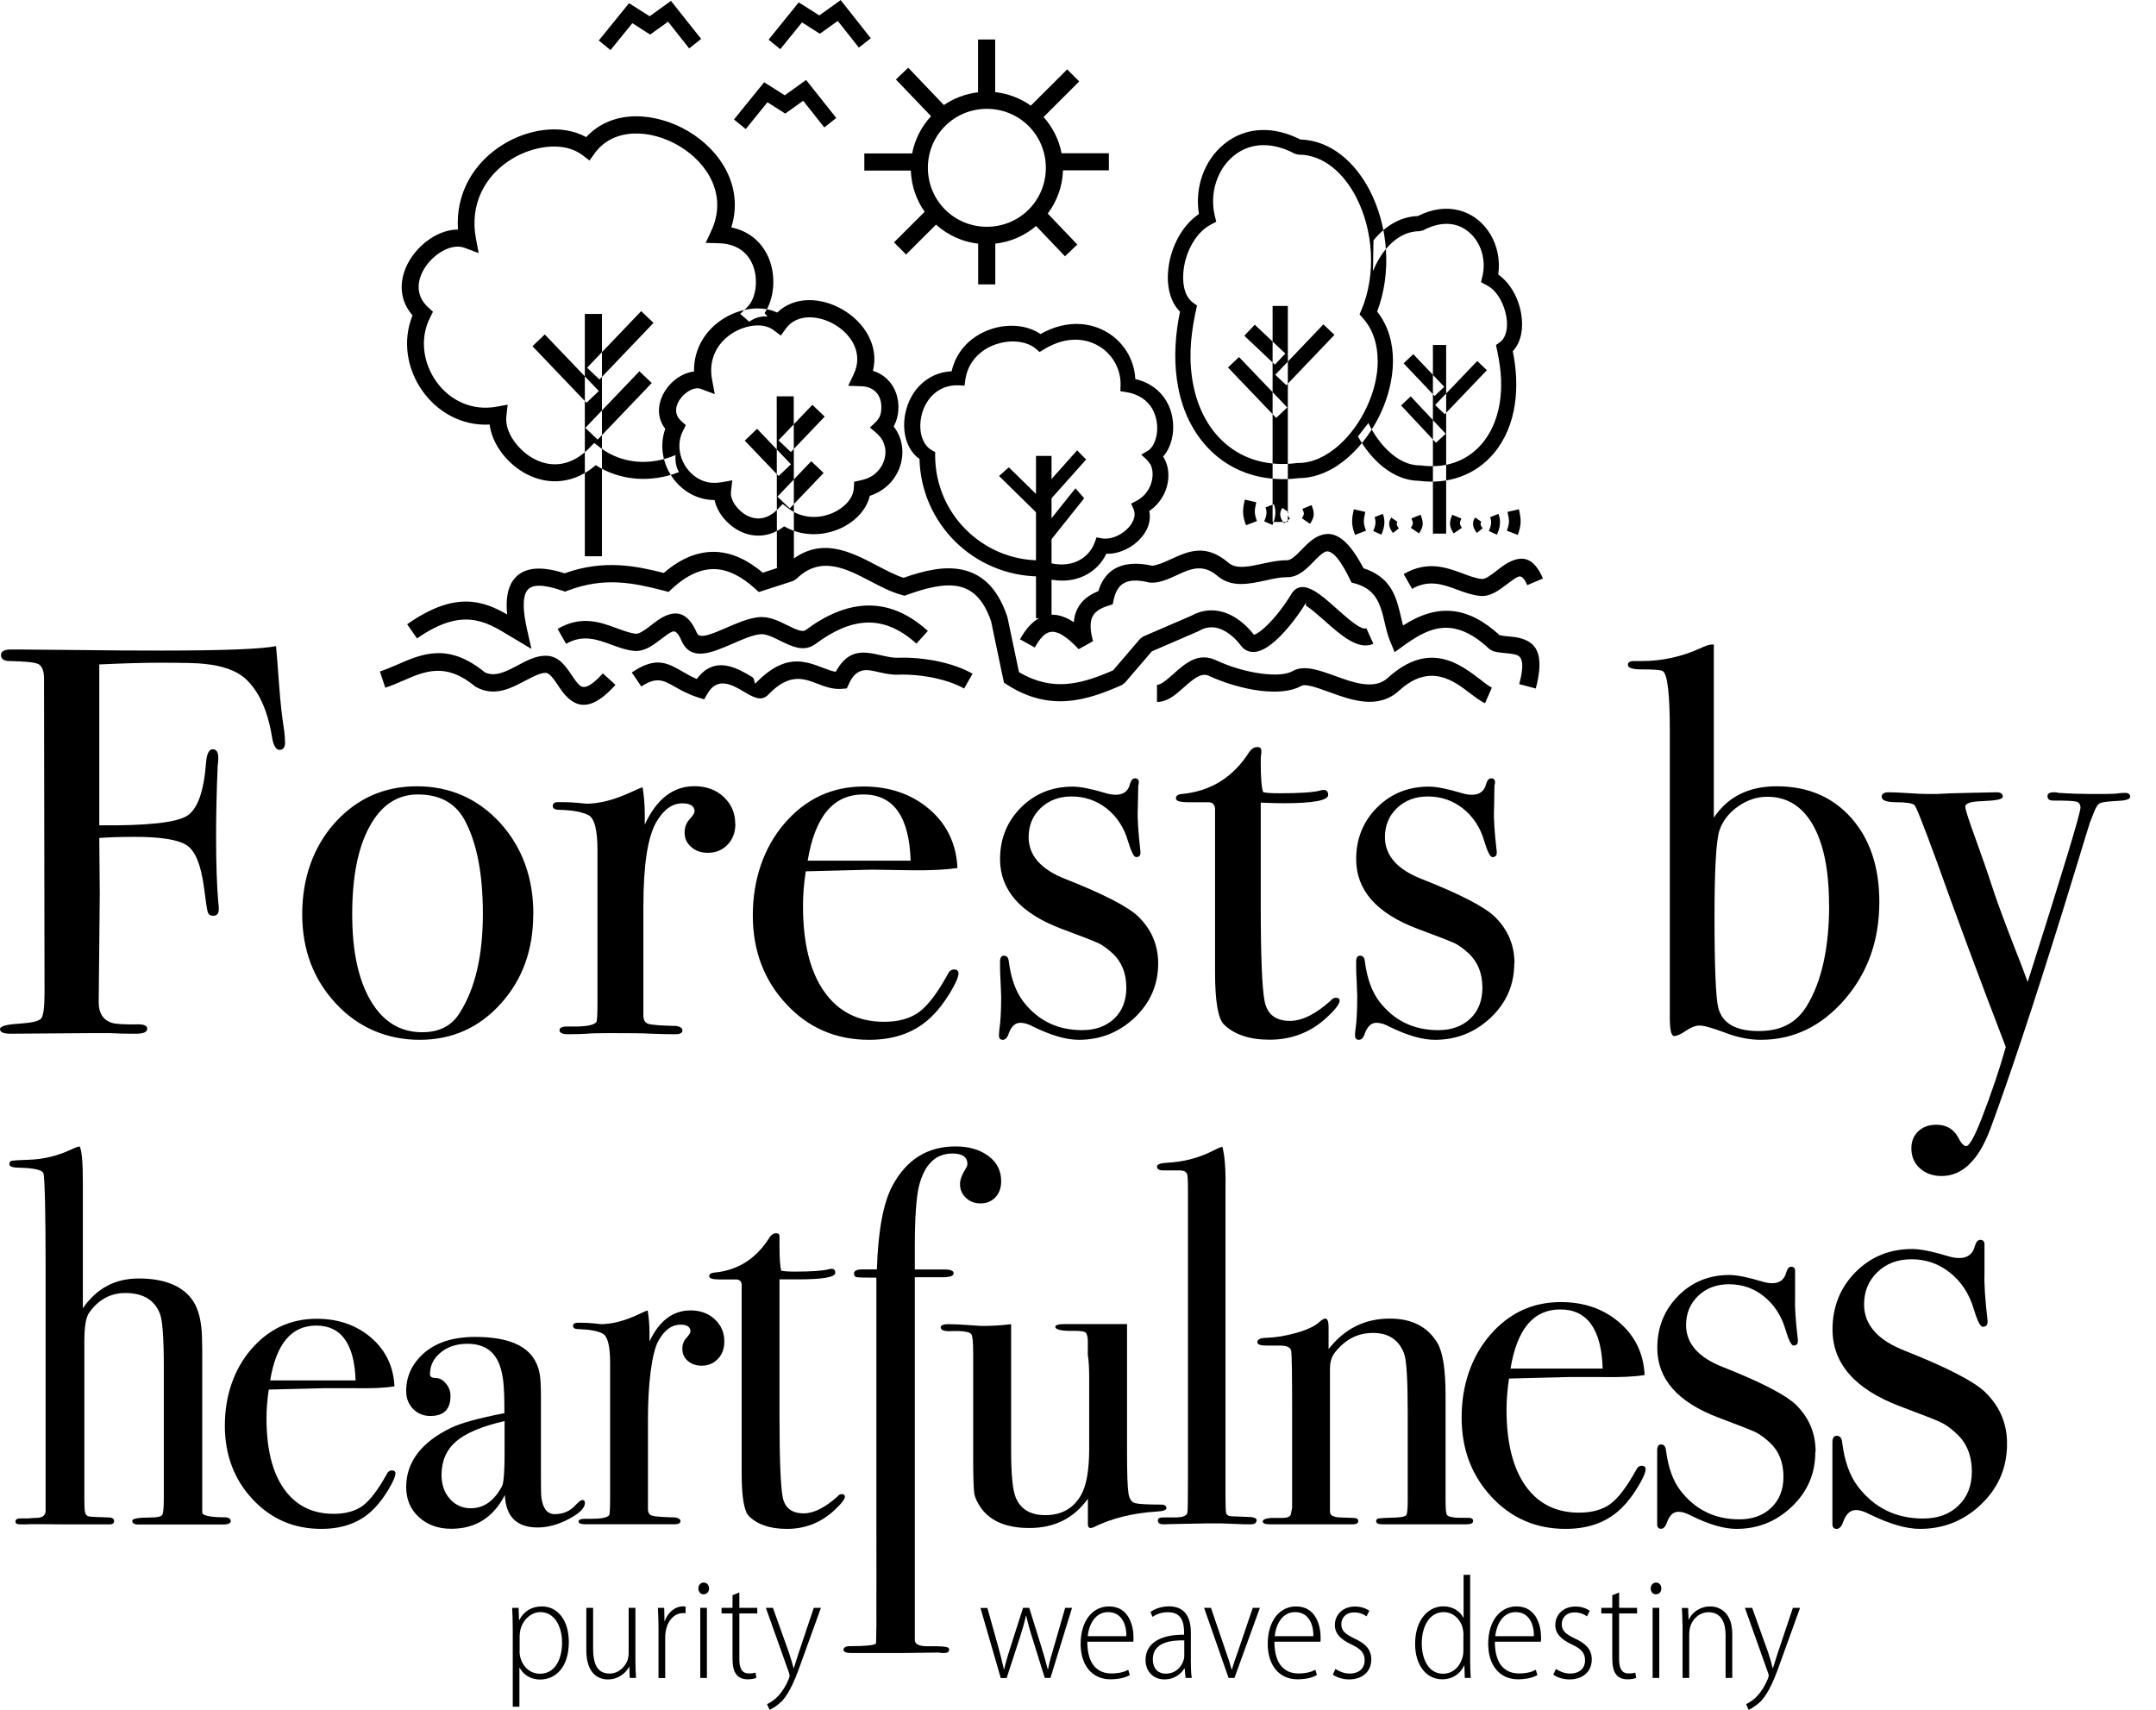<svg width="58" height="46" viewBox="0 0 58 46" fill="none" xmlns="http://www.w3.org/2000/svg">
<path fill-rule="evenodd" clip-rule="evenodd" d="M6.21 40.916C6.21 40.983 6.14 41.015 5.998 41.015H3.721C3.614 41.015 3.558 40.983 3.558 40.916C3.558 40.857 3.716 40.827 4.032 40.827C4.225 40.827 4.335 40.803 4.364 40.758C4.394 40.712 4.407 40.557 4.407 40.289V36.769C4.407 36.011 4.372 35.542 4.308 35.36C4.166 34.977 3.853 34.787 3.37 34.787C2.971 34.787 2.644 34.966 2.395 35.322C2.312 35.438 2.269 35.697 2.269 36.097V40.265C2.269 40.49 2.275 40.618 2.283 40.651C2.291 40.734 2.326 40.782 2.382 40.795C2.441 40.809 2.62 40.817 2.92 40.825C3.019 40.825 3.07 40.859 3.07 40.924C3.07 40.983 3.027 41.012 2.944 41.012H1.83C1.139 41.004 0.753 41.004 0.678 41.012H0.552C0.461 41.012 0.416 40.988 0.416 40.937C0.416 40.878 0.461 40.851 0.552 40.851H0.74L0.927 40.838C1.12 40.846 1.219 40.787 1.227 40.661V34.05C1.227 32.713 1.206 31.666 1.166 31.556C1.115 31.473 0.911 31.427 0.552 31.417C0.351 31.417 0.252 31.387 0.252 31.323C0.252 31.269 0.274 31.24 0.314 31.229C0.357 31.221 0.496 31.21 0.74 31.203C1.166 31.194 1.573 31.095 1.967 30.902C1.999 30.886 2.058 30.865 2.141 30.841C2.2 30.94 2.229 31.261 2.229 31.805V35.197C2.596 34.663 3.097 34.396 3.729 34.396C4.396 34.396 4.873 34.578 5.154 34.945C5.296 35.13 5.382 35.387 5.417 35.719C5.433 35.837 5.441 36.115 5.441 36.557V40.696C5.449 40.779 5.666 40.822 6.092 40.822C6.167 40.838 6.204 40.867 6.204 40.91L6.21 40.916Z" fill="black"/>
<path fill-rule="evenodd" clip-rule="evenodd" d="M9.566 37.139C9.534 36.156 9.181 35.663 8.508 35.663C7.836 35.663 7.431 36.156 7.268 37.139H9.566ZM10.635 39.646C10.635 39.729 10.571 39.874 10.445 40.083C10.319 40.292 10.188 40.463 10.059 40.592C9.706 40.953 9.237 41.133 8.645 41.133C7.908 41.133 7.289 40.867 6.794 40.334C6.298 39.801 6.049 39.142 6.049 38.355C6.049 37.567 6.285 36.852 6.756 36.303C7.228 35.754 7.814 35.48 8.522 35.48C9.103 35.48 9.59 35.652 9.984 35.989C10.378 36.33 10.587 36.766 10.611 37.299C10.349 37.34 10 37.356 9.566 37.348H8.706C8.648 37.348 8.157 37.361 7.23 37.385C7.19 37.656 7.169 37.913 7.169 38.157C7.169 38.982 7.327 39.617 7.643 40.061C7.959 40.506 8.404 40.728 8.977 40.728C9.304 40.728 9.566 40.653 9.765 40.506C9.96 40.358 10.175 40.075 10.405 39.659C10.437 39.592 10.482 39.56 10.541 39.56C10.606 39.56 10.641 39.59 10.641 39.646H10.635Z" fill="black"/>
<path fill-rule="evenodd" clip-rule="evenodd" d="M13.574 39.129V38.232C12.968 38.371 12.534 38.553 12.272 38.778C12.009 39.003 11.878 39.306 11.878 39.681C11.878 39.943 11.953 40.158 12.103 40.326C12.253 40.495 12.441 40.578 12.666 40.578C13.014 40.578 13.293 40.38 13.502 39.989C13.55 39.898 13.574 39.611 13.574 39.129ZM15.736 40.431C15.736 40.57 15.591 40.715 15.302 40.867C15.012 41.02 14.734 41.095 14.463 41.095C13.901 41.095 13.606 40.803 13.582 40.222C13.271 40.827 12.792 41.13 12.138 41.13C11.787 41.13 11.498 41.026 11.27 40.817C11.042 40.608 10.927 40.34 10.927 40.01C10.927 39.338 11.329 38.805 12.133 38.414C12.409 38.282 12.888 38.151 13.569 38.02V37.958C13.569 37.238 13.531 37.007 13.459 36.78C13.327 36.362 13.033 36.153 12.575 36.153C12.288 36.153 12.047 36.23 11.857 36.386C11.664 36.541 11.567 36.739 11.567 36.975C11.567 37.039 11.618 37.074 11.72 37.074C11.822 37.074 11.916 37.123 11.996 37.222C12.079 37.321 12.119 37.431 12.119 37.554C12.119 37.916 11.94 38.095 11.578 38.095C11.391 38.095 11.235 38.031 11.112 37.905C10.989 37.779 10.927 37.615 10.927 37.42C10.927 37.034 11.08 36.702 11.383 36.423C11.717 36.121 12.186 35.968 12.784 35.968C13.686 35.968 14.238 36.215 14.442 36.705C14.517 36.892 14.552 37.021 14.552 37.578V39.63C14.552 40.008 14.554 40.227 14.565 40.294C14.605 40.589 14.726 40.736 14.921 40.736C15.152 40.736 15.339 40.656 15.486 40.49C15.569 40.399 15.631 40.356 15.671 40.356C15.711 40.356 15.733 40.38 15.733 40.428L15.736 40.431Z" fill="black"/>
<path fill-rule="evenodd" clip-rule="evenodd" d="M19.486 36.091C19.486 36.279 19.43 36.437 19.315 36.557C19.2 36.681 19.052 36.742 18.873 36.742C18.725 36.742 18.602 36.699 18.503 36.614C18.404 36.528 18.356 36.421 18.356 36.289C18.356 36.174 18.393 36.075 18.465 35.995C18.541 35.912 18.575 35.855 18.575 35.823C18.575 35.7 18.484 35.638 18.305 35.638C18.074 35.638 17.879 35.78 17.715 36.067C17.528 36.402 17.431 37.267 17.431 38.173V40.594C17.431 40.693 17.466 40.752 17.536 40.776C17.606 40.8 17.817 40.816 18.168 40.825C18.259 40.841 18.305 40.873 18.305 40.924C18.305 40.98 18.251 41.009 18.144 41.009H15.76C15.629 41.009 15.564 40.985 15.564 40.937C15.564 40.889 15.618 40.862 15.725 40.862H15.896C16.175 40.862 16.338 40.83 16.389 40.763C16.405 40.731 16.413 40.578 16.413 40.305V36.662C16.413 36.209 16.347 35.947 16.21 35.877C16.076 35.807 15.859 35.767 15.564 35.759C15.465 35.759 15.417 35.73 15.417 35.673C15.417 35.617 15.457 35.587 15.54 35.587H15.626C15.749 35.587 15.872 35.593 15.996 35.606C16.119 35.62 16.172 35.625 16.156 35.625C16.459 35.625 16.797 35.539 17.164 35.368L17.324 35.293L17.423 35.255C17.456 35.451 17.472 35.649 17.472 35.845V36.091C17.734 35.534 18.101 35.255 18.578 35.255C18.84 35.255 19.058 35.336 19.229 35.494C19.4 35.654 19.486 35.853 19.486 36.091Z" fill="black"/>
<path fill-rule="evenodd" clip-rule="evenodd" d="M22.73 40.26C22.73 40.334 22.628 40.466 22.422 40.653C22.068 40.972 21.651 41.133 21.168 41.133C20.718 41.133 20.378 41.018 20.148 40.79C20.017 40.659 19.952 40.276 19.952 39.638V34.556C19.944 34.476 19.899 34.43 19.816 34.422H19.349C19.17 34.422 19.079 34.393 19.079 34.337C19.079 34.28 19.124 34.246 19.213 34.238C19.848 34.179 20.343 33.865 20.702 33.292C20.75 33.217 20.812 33.179 20.884 33.179C20.941 33.179 20.97 33.209 20.97 33.265V33.522C20.97 33.868 20.986 34.088 21.018 34.187C21.091 34.203 21.214 34.211 21.388 34.211C21.838 34.211 22.138 34.189 22.285 34.149C22.317 34.141 22.347 34.136 22.371 34.136C22.438 34.136 22.47 34.171 22.47 34.243C22.47 34.361 22.138 34.42 21.474 34.42H20.97V38.122C20.97 39.268 21 39.989 21.056 40.278C21.112 40.57 21.302 40.715 21.621 40.715C21.892 40.715 22.194 40.562 22.532 40.26C22.564 40.219 22.602 40.198 22.642 40.198C22.698 40.198 22.727 40.219 22.727 40.26H22.73Z" fill="black"/>
<path fill-rule="evenodd" clip-rule="evenodd" d="M26.933 31.786C26.933 31.958 26.882 32.1 26.78 32.21C26.678 32.319 26.544 32.376 26.381 32.376C26.218 32.376 26.094 32.328 25.987 32.228C25.88 32.129 25.826 32.006 25.826 31.859C25.826 31.735 25.88 31.594 25.987 31.427C26.011 31.387 26.025 31.35 26.025 31.318C26.025 31.13 25.891 31.034 25.623 31.034C25.168 31.034 24.867 31.328 24.72 31.918C24.648 32.228 24.61 32.775 24.61 33.552V34.154H25.411C25.572 34.154 25.655 34.189 25.655 34.259C25.655 34.329 25.551 34.363 25.339 34.363H24.61V44.12C24.61 44.235 24.723 44.291 24.951 44.291C25.299 44.283 25.489 44.299 25.521 44.339C25.529 44.347 25.532 44.363 25.532 44.387C25.532 44.444 25.484 44.473 25.384 44.473C25.336 44.473 25.294 44.471 25.261 44.46L24.254 44.473H22.915C22.767 44.473 22.692 44.444 22.692 44.387C22.692 44.323 22.751 44.288 22.869 44.288C23.29 44.288 23.523 44.264 23.566 44.216C23.582 44.2 23.59 40.704 23.59 40.672L23.576 43.983V34.374C23.274 34.374 23.097 34.371 23.049 34.361C23 34.353 22.974 34.321 22.974 34.262C22.974 34.187 23.049 34.152 23.196 34.152H23.59C23.622 33.112 23.761 32.362 24.008 31.902C24.385 31.197 24.951 30.843 25.703 30.843C26.065 30.843 26.36 30.929 26.59 31.101C26.82 31.272 26.933 31.497 26.933 31.776V31.786Z" fill="black"/>
<path fill-rule="evenodd" clip-rule="evenodd" d="M31.383 40.568C31.383 40.624 31.291 40.659 31.112 40.667C30.472 40.707 29.912 40.846 29.427 41.085C29.395 41.101 29.365 41.109 29.341 41.109C29.293 41.109 29.266 41.077 29.266 41.01V40.321C28.891 40.846 28.369 41.109 27.694 41.109C27.091 41.109 26.663 40.935 26.4 40.584C26.296 40.436 26.231 40.302 26.21 40.182C26.191 40.059 26.18 39.729 26.18 39.193V36.397C26.18 36.113 26.164 35.944 26.132 35.896C26.1 35.848 25.988 35.818 25.8 35.81H25.639C25.417 35.826 25.307 35.794 25.307 35.711C25.307 35.655 25.377 35.625 25.516 35.625C25.663 35.625 25.878 35.636 26.156 35.657C26.296 35.668 26.379 35.673 26.403 35.673C26.689 35.673 26.957 35.657 27.201 35.625V39.038C27.201 39.665 27.241 40.083 27.324 40.286C27.455 40.605 27.721 40.763 28.122 40.763C28.556 40.763 28.875 40.584 29.081 40.225C29.229 39.965 29.301 39.547 29.301 38.976V37.08C29.301 36.804 29.29 36.595 29.264 36.456V36.051C29.256 35.928 29.229 35.858 29.183 35.837C29.138 35.815 29.047 35.805 28.907 35.805C28.564 35.813 28.39 35.775 28.39 35.695C28.39 35.647 28.476 35.623 28.648 35.623H30.319V39.051C30.319 39.641 30.332 40.016 30.357 40.171C30.381 40.327 30.442 40.418 30.544 40.442C30.646 40.466 30.874 40.479 31.23 40.479C31.326 40.479 31.375 40.509 31.375 40.565L31.383 40.568Z" fill="black"/>
<path fill-rule="evenodd" clip-rule="evenodd" d="M33.804 40.9C33.804 40.975 33.751 41.01 33.643 41.01H33.496C33.48 41.01 33.263 41.001 32.845 40.985H32.465C32.398 40.985 32.071 40.991 31.482 41.004C31.433 41.007 31.383 41.01 31.334 41.01C31.211 41.017 31.149 40.983 31.149 40.905C31.149 40.851 31.195 40.825 31.283 40.825H31.602C31.83 40.825 31.945 40.776 31.945 40.677C31.953 40.629 31.958 40.308 31.958 39.718V32.03C31.958 31.76 31.95 31.612 31.934 31.588C31.91 31.521 31.843 31.489 31.739 31.489H31.297C31.181 31.489 31.125 31.454 31.125 31.385C31.125 31.323 31.227 31.288 31.433 31.28C31.827 31.256 32.191 31.165 32.526 31.01L32.783 30.886L32.883 30.849C32.947 31.087 32.976 31.446 32.968 31.931V40.257C32.968 40.503 32.974 40.648 32.982 40.693C32.99 40.739 33.019 40.768 33.067 40.785C33.075 40.792 33.228 40.8 33.523 40.809C33.71 40.809 33.804 40.838 33.804 40.894V40.9Z" fill="black"/>
<path fill-rule="evenodd" clip-rule="evenodd" d="M39.63 40.918C39.63 40.98 39.569 41.01 39.446 41.01H37.182C37.075 41.01 37.021 40.98 37.021 40.924C37.021 40.884 37.043 40.859 37.088 40.851C37.134 40.843 37.292 40.835 37.562 40.827C37.718 40.819 37.809 40.798 37.833 40.76C37.857 40.723 37.87 40.592 37.87 40.361V38.007C37.87 37.114 37.838 36.584 37.771 36.413C37.632 36.046 37.353 35.861 36.936 35.861C36.518 35.861 36.18 36.04 35.902 36.399C35.819 36.506 35.778 36.654 35.778 36.841V40.667C35.778 40.766 35.867 40.817 36.041 40.825L36.416 40.838C36.499 40.838 36.539 40.867 36.539 40.924C36.539 40.98 36.491 41.01 36.392 41.01H34.155C34.032 41.01 33.97 40.985 33.97 40.934C33.97 40.884 34.042 40.851 34.193 40.838H34.501C34.624 40.838 34.699 40.809 34.723 40.752L34.76 40.568V37.894C34.76 36.962 34.752 36.447 34.736 36.348C34.72 36.249 34.618 36.201 34.428 36.201H34.072C33.909 36.201 33.825 36.172 33.825 36.11C33.825 36.032 33.911 35.992 34.083 35.992C34.329 35.984 34.594 35.938 34.881 35.858C35.168 35.775 35.368 35.681 35.484 35.574C35.556 35.51 35.615 35.475 35.655 35.475C35.711 35.475 35.741 35.553 35.741 35.708V36.297C36.167 35.748 36.716 35.475 37.388 35.475C37.978 35.475 38.404 35.692 38.666 36.126C38.813 36.373 38.888 36.839 38.888 37.527V40.329C38.888 40.592 38.899 40.733 38.926 40.76C38.974 40.809 39.095 40.835 39.282 40.835H39.505C39.588 40.835 39.628 40.862 39.628 40.916L39.63 40.918Z" fill="black"/>
<path fill-rule="evenodd" clip-rule="evenodd" d="M43.115 36.82C43.081 35.759 42.7 35.229 41.974 35.229C41.248 35.229 40.812 35.759 40.635 36.82H43.115ZM44.27 39.528C44.27 39.617 44.2 39.775 44.064 40C43.927 40.225 43.788 40.41 43.646 40.549C43.266 40.937 42.757 41.133 42.119 41.133C41.323 41.133 40.656 40.846 40.123 40.27C39.587 39.694 39.32 38.984 39.32 38.135C39.32 37.286 39.574 36.512 40.083 35.92C40.592 35.328 41.227 35.031 41.988 35.031C42.614 35.031 43.142 35.215 43.566 35.582C43.991 35.949 44.216 36.421 44.243 36.994C43.959 37.04 43.584 37.056 43.115 37.048H42.186C42.124 37.048 41.594 37.061 40.595 37.088C40.552 37.38 40.528 37.656 40.528 37.921C40.528 38.81 40.699 39.496 41.039 39.975C41.38 40.455 41.859 40.696 42.478 40.696C42.831 40.696 43.115 40.616 43.327 40.458C43.539 40.3 43.769 39.994 44.018 39.542C44.053 39.472 44.101 39.434 44.163 39.434C44.233 39.434 44.27 39.467 44.27 39.528Z" fill="black"/>
<path fill-rule="evenodd" clip-rule="evenodd" d="M48.835 39.068C48.835 39.643 48.626 40.131 48.208 40.53C47.79 40.932 47.292 41.133 46.713 41.133C46.378 41.133 45.971 41.015 45.492 40.776C45.363 40.707 45.251 40.672 45.154 40.672C45.015 40.672 44.913 40.766 44.846 40.953C44.806 41.071 44.752 41.13 44.685 41.13C44.618 41.13 44.581 41.09 44.581 41.012V39.025C44.581 38.915 44.616 38.861 44.685 38.861C44.763 38.861 44.809 38.917 44.819 39.025C44.878 39.483 45.007 39.842 45.205 40.099C45.602 40.616 46.129 40.876 46.791 40.876C47.147 40.876 47.434 40.771 47.651 40.562C47.868 40.353 47.978 40.077 47.978 39.729C47.978 39.343 47.854 39.035 47.608 38.808C47.469 38.679 47.343 38.588 47.23 38.532C47.118 38.478 46.783 38.347 46.228 38.138C45.13 37.723 44.584 37.099 44.584 36.266C44.584 35.711 44.771 35.245 45.144 34.867C45.516 34.489 45.977 34.302 46.526 34.302C46.721 34.302 47.016 34.361 47.407 34.479C47.506 34.508 47.595 34.524 47.672 34.524C47.879 34.524 48.004 34.425 48.055 34.227C48.085 34.128 48.128 34.08 48.187 34.08C48.256 34.08 48.291 34.12 48.291 34.197V34.91C48.28 35.148 48.304 35.529 48.366 36.051V36.081C48.366 36.161 48.326 36.199 48.248 36.199C48.189 36.199 48.114 36.048 48.026 35.748C47.916 35.389 47.726 35.1 47.455 34.88C47.185 34.661 46.869 34.551 46.515 34.551C46.178 34.551 45.902 34.656 45.685 34.862C45.468 35.071 45.358 35.333 45.358 35.649C45.358 36.145 45.69 36.523 46.352 36.78C47.38 37.187 48.031 37.525 48.31 37.79C48.666 38.138 48.843 38.559 48.843 39.054L48.835 39.068Z" fill="black"/>
<path fill-rule="evenodd" clip-rule="evenodd" d="M53.989 38.971C53.962 39.555 53.731 40.053 53.3 40.468C52.84 40.91 52.29 41.133 51.65 41.133C51.28 41.133 50.833 41.001 50.3 40.742C50.158 40.667 50.035 40.626 49.928 40.626C49.775 40.626 49.663 40.731 49.587 40.937C49.545 41.068 49.483 41.133 49.408 41.133C49.333 41.133 49.295 41.09 49.295 41.001V38.807C49.295 38.687 49.333 38.628 49.411 38.628C49.499 38.628 49.547 38.69 49.558 38.81C49.622 39.316 49.764 39.71 49.984 39.997C50.421 40.568 51.005 40.854 51.736 40.854C52.13 40.854 52.446 40.739 52.684 40.508C52.925 40.278 53.046 39.973 53.046 39.59C53.046 39.164 52.909 38.824 52.636 38.572C52.483 38.43 52.344 38.328 52.218 38.269C52.092 38.208 51.725 38.063 51.114 37.835C49.904 37.377 49.298 36.686 49.298 35.77C49.298 35.156 49.504 34.645 49.914 34.227C50.327 33.812 50.833 33.603 51.441 33.603C51.658 33.603 51.982 33.667 52.414 33.798C52.521 33.83 52.62 33.846 52.706 33.846C52.933 33.846 53.073 33.737 53.129 33.52C53.161 33.41 53.209 33.356 53.273 33.356C53.349 33.356 53.386 33.399 53.386 33.487V34.272C53.375 34.535 53.402 34.955 53.469 35.531V35.563C53.469 35.652 53.426 35.695 53.338 35.695C53.273 35.695 53.19 35.529 53.091 35.199C52.971 34.803 52.762 34.484 52.462 34.243C52.162 34.002 51.816 33.879 51.422 33.879C51.05 33.879 50.745 33.994 50.506 34.224C50.265 34.455 50.147 34.744 50.147 35.095C50.147 35.641 50.514 36.056 51.243 36.34C52.379 36.79 53.097 37.16 53.405 37.455C53.772 37.811 53.967 38.24 53.991 38.738V38.966L53.989 38.971Z" fill="black"/>
<path fill-rule="evenodd" clip-rule="evenodd" d="M13.976 44.417C13.976 44.468 13.981 44.519 13.992 44.567C14.067 44.88 14.295 45.03 14.525 45.03C14.919 45.03 15.12 44.663 15.12 44.187C15.12 43.766 14.924 43.372 14.538 43.372C14.292 43.372 14.059 43.576 13.997 43.86C13.989 43.911 13.979 43.967 13.979 44.018V44.42L13.976 44.417ZM13.794 43.854C13.794 43.592 13.786 43.415 13.778 43.257H13.952L13.962 43.584H13.97C14.099 43.34 14.308 43.219 14.579 43.219C14.999 43.219 15.302 43.584 15.302 44.178C15.302 44.867 14.938 45.186 14.53 45.186C14.284 45.186 14.086 45.065 13.981 44.872H13.973V45.917H13.794V43.857V43.854Z" fill="black"/>
<path fill-rule="evenodd" clip-rule="evenodd" d="M17.094 44.679C17.094 44.862 17.102 45.006 17.11 45.143H16.941L16.931 44.848H16.922C16.845 44.993 16.652 45.183 16.352 45.183C16.092 45.183 15.773 45.025 15.773 44.393V43.257H15.956V44.358C15.956 44.744 16.057 45.025 16.395 45.025C16.657 45.025 16.826 44.822 16.885 44.661C16.901 44.602 16.912 44.532 16.912 44.46V43.257H17.094V44.679Z" fill="black"/>
<path fill-rule="evenodd" clip-rule="evenodd" d="M17.715 43.785C17.715 43.611 17.707 43.423 17.699 43.257H17.868L17.876 43.613H17.884C17.959 43.396 18.144 43.217 18.382 43.217C18.406 43.217 18.425 43.219 18.444 43.225V43.402C18.425 43.399 18.401 43.399 18.374 43.399C18.12 43.399 17.946 43.629 17.905 43.911C17.897 43.967 17.895 44.026 17.895 44.085V45.145H17.715V43.785Z" fill="black"/>
<path fill-rule="evenodd" clip-rule="evenodd" d="M19.89 42.844V43.257H20.372V43.407H19.89V44.65C19.89 44.896 19.968 45.022 20.145 45.022C20.228 45.022 20.287 45.014 20.324 44.998L20.348 45.14C20.292 45.164 20.217 45.18 20.115 45.18C19.984 45.18 19.88 45.14 19.813 45.054C19.735 44.961 19.706 44.813 19.706 44.61V43.407H19.411V43.257H19.706V42.919L19.885 42.844H19.89Z" fill="black"/>
<path fill-rule="evenodd" clip-rule="evenodd" d="M20.793 43.257L21.224 44.462C21.273 44.607 21.316 44.757 21.348 44.878H21.356C21.39 44.763 21.439 44.61 21.49 44.455L21.892 43.257H22.084L21.613 44.562C21.412 45.135 21.259 45.531 21.021 45.781C20.879 45.914 20.753 45.981 20.702 46L20.635 45.847C20.729 45.805 20.844 45.73 20.948 45.614C21.04 45.513 21.144 45.355 21.219 45.17C21.235 45.121 21.243 45.103 21.243 45.079C21.243 45.06 21.238 45.036 21.224 45.001L20.603 43.257H20.796H20.793Z" fill="black"/>
<path fill-rule="evenodd" clip-rule="evenodd" d="M26.561 43.257L26.855 44.307C26.914 44.519 26.965 44.72 27.005 44.904H27.016C27.056 44.722 27.118 44.516 27.185 44.31L27.522 43.257H27.688L28.01 44.291C28.079 44.516 28.136 44.712 28.184 44.904H28.195C28.229 44.72 28.286 44.527 28.353 44.302L28.655 43.257H28.84L28.259 45.143H28.106L27.777 44.087C27.707 43.868 27.656 43.683 27.608 43.471H27.6C27.549 43.696 27.49 43.887 27.423 44.096L27.08 45.146H26.922L26.376 43.26H26.561V43.257Z" fill="black"/>
<path fill-rule="evenodd" clip-rule="evenodd" d="M30.3 44.02C30.308 43.699 30.169 43.372 29.81 43.372C29.451 43.372 29.29 43.726 29.261 44.02H30.303H30.3ZM29.25 44.165C29.25 44.819 29.561 45.022 29.896 45.022C30.129 45.022 30.257 44.974 30.351 44.923L30.394 45.065C30.319 45.113 30.14 45.18 29.872 45.18C29.368 45.18 29.071 44.787 29.071 44.229C29.071 43.608 29.39 43.219 29.834 43.219C30.381 43.219 30.493 43.761 30.493 44.053C30.493 44.101 30.493 44.13 30.488 44.168H29.25V44.165Z" fill="black"/>
<path fill-rule="evenodd" clip-rule="evenodd" d="M31.857 44.133C31.527 44.125 31.013 44.173 31.013 44.639C31.013 44.915 31.179 45.028 31.356 45.028C31.623 45.028 31.787 44.851 31.843 44.655C31.857 44.615 31.859 44.572 31.859 44.54V44.13L31.857 44.133ZM32.036 44.703C32.036 44.848 32.039 45.006 32.06 45.143H31.894L31.87 44.891H31.857C31.771 45.036 31.589 45.183 31.331 45.183C30.997 45.183 30.817 44.937 30.817 44.663C30.817 44.224 31.189 43.975 31.854 43.98V43.924C31.854 43.696 31.814 43.37 31.417 43.375C31.275 43.375 31.122 43.415 31.005 43.501L30.951 43.367C31.093 43.265 31.281 43.217 31.447 43.217C31.902 43.217 32.036 43.546 32.036 43.921V44.703Z" fill="black"/>
<path fill-rule="evenodd" clip-rule="evenodd" d="M32.577 43.257L32.979 44.436C33.038 44.596 33.089 44.757 33.132 44.915H33.142C33.183 44.765 33.242 44.602 33.301 44.436L33.702 43.257H33.893L33.209 45.143H33.051L32.392 43.257H32.58H32.577Z" fill="black"/>
<path fill-rule="evenodd" clip-rule="evenodd" d="M35.331 44.02C35.339 43.699 35.202 43.372 34.841 43.372C34.479 43.372 34.321 43.726 34.292 44.02H35.334H35.331ZM34.284 44.165C34.284 44.819 34.594 45.022 34.929 45.022C35.16 45.022 35.291 44.974 35.385 44.923L35.427 45.065C35.352 45.113 35.173 45.18 34.905 45.18C34.401 45.18 34.104 44.787 34.104 44.229C34.104 43.608 34.423 43.219 34.868 43.219C35.414 43.219 35.527 43.761 35.527 44.053C35.527 44.101 35.527 44.13 35.524 44.168H34.286L34.284 44.165Z" fill="black"/>
<path fill-rule="evenodd" clip-rule="evenodd" d="M35.926 44.902C36.017 44.961 36.151 45.025 36.306 45.025C36.574 45.025 36.711 44.872 36.711 44.671C36.711 44.471 36.609 44.361 36.357 44.243C36.078 44.114 35.91 43.956 35.91 43.72C35.91 43.444 36.121 43.222 36.451 43.222C36.617 43.222 36.751 43.273 36.837 43.337L36.761 43.487C36.694 43.437 36.59 43.38 36.427 43.38C36.202 43.38 36.084 43.53 36.084 43.694C36.084 43.879 36.194 43.962 36.429 44.079C36.697 44.2 36.89 44.355 36.89 44.642C36.89 44.979 36.644 45.183 36.293 45.183C36.127 45.183 35.971 45.132 35.856 45.057L35.923 44.904L35.926 44.902Z" fill="black"/>
<path fill-rule="evenodd" clip-rule="evenodd" d="M39.371 43.994C39.371 43.946 39.365 43.884 39.355 43.833C39.306 43.581 39.103 43.372 38.835 43.372C38.462 43.372 38.248 43.745 38.248 44.213C38.248 44.637 38.43 45.03 38.821 45.03C39.041 45.03 39.269 44.888 39.352 44.559C39.362 44.511 39.368 44.465 39.368 44.409V43.994H39.371ZM39.55 42.373V44.722C39.55 44.846 39.558 45.028 39.566 45.143H39.405L39.395 44.816H39.384C39.298 45.006 39.1 45.18 38.795 45.18C38.39 45.18 38.069 44.824 38.069 44.227C38.069 43.581 38.42 43.217 38.827 43.217C39.089 43.217 39.279 43.351 39.365 43.522H39.373V42.37H39.555L39.55 42.373Z" fill="black"/>
<path fill-rule="evenodd" clip-rule="evenodd" d="M41.264 44.02C41.272 43.699 41.133 43.372 40.774 43.372C40.415 43.372 40.255 43.726 40.225 44.02H41.267H41.264ZM40.214 44.165C40.214 44.819 40.525 45.022 40.86 45.022C41.093 45.022 41.221 44.974 41.315 44.923L41.358 45.065C41.283 45.113 41.104 45.18 40.836 45.18C40.332 45.18 40.035 44.787 40.035 44.229C40.035 43.608 40.354 43.219 40.798 43.219C41.345 43.219 41.457 43.761 41.457 44.053C41.457 44.101 41.457 44.13 41.452 44.168H40.214V44.165Z" fill="black"/>
<path fill-rule="evenodd" clip-rule="evenodd" d="M41.856 44.902C41.947 44.961 42.081 45.025 42.237 45.025C42.505 45.025 42.641 44.872 42.641 44.671C42.641 44.471 42.539 44.361 42.288 44.243C42.009 44.114 41.84 43.956 41.84 43.72C41.84 43.444 42.052 43.222 42.382 43.222C42.548 43.222 42.679 43.273 42.767 43.337L42.692 43.487C42.625 43.437 42.518 43.38 42.357 43.38C42.132 43.38 42.014 43.53 42.014 43.694C42.014 43.879 42.124 43.962 42.36 44.079C42.628 44.2 42.821 44.355 42.821 44.642C42.821 44.979 42.574 45.183 42.223 45.183C42.057 45.183 41.902 45.132 41.787 45.057L41.854 44.904L41.856 44.902Z" fill="black"/>
<path fill-rule="evenodd" clip-rule="evenodd" d="M43.557 42.844V43.257H44.04V43.407H43.557V44.65C43.557 44.896 43.635 45.022 43.812 45.022C43.895 45.022 43.954 45.014 43.992 44.998L44.016 45.14C43.962 45.164 43.887 45.18 43.783 45.18C43.654 45.18 43.547 45.14 43.48 45.054C43.402 44.961 43.373 44.813 43.373 44.61V43.407H43.078V43.257H43.373V42.919L43.555 42.844H43.557Z" fill="black"/>
<path fill-rule="evenodd" clip-rule="evenodd" d="M44.458 43.257H44.637V45.143H44.458V43.257ZM44.693 42.735C44.693 42.826 44.637 42.893 44.543 42.893C44.466 42.893 44.407 42.826 44.407 42.735C44.407 42.644 44.471 42.577 44.551 42.577C44.637 42.577 44.693 42.646 44.693 42.735Z" fill="black"/>
<path fill-rule="evenodd" clip-rule="evenodd" d="M45.261 43.707C45.261 43.514 45.253 43.404 45.245 43.26H45.414L45.425 43.57H45.433C45.524 43.375 45.735 43.219 46.011 43.219C46.199 43.219 46.601 43.327 46.601 43.962V45.143H46.421V43.991C46.421 43.669 46.314 43.375 45.96 43.375C45.73 43.375 45.524 43.546 45.462 43.795C45.451 43.844 45.443 43.903 45.443 43.962V45.143H45.264V43.704L45.261 43.707Z" fill="black"/>
<path fill-rule="evenodd" clip-rule="evenodd" d="M47.136 43.257L47.568 44.462C47.616 44.607 47.659 44.757 47.688 44.878H47.696C47.731 44.763 47.779 44.61 47.83 44.455L48.232 43.257H48.425L47.953 44.562C47.752 45.135 47.6 45.531 47.359 45.781C47.217 45.914 47.091 45.981 47.04 46L46.973 45.847C47.067 45.805 47.182 45.73 47.286 45.614C47.377 45.513 47.482 45.355 47.557 45.17C47.573 45.121 47.581 45.103 47.581 45.079C47.581 45.06 47.576 45.036 47.562 45.001L46.941 43.257H47.134H47.136Z" fill="black"/>
<path fill-rule="evenodd" clip-rule="evenodd" d="M18.838 43.257H19.017V45.143H18.838V43.257ZM19.074 42.735C19.074 42.826 19.017 42.893 18.924 42.893C18.846 42.893 18.787 42.826 18.787 42.735C18.787 42.644 18.849 42.577 18.932 42.577C19.015 42.577 19.074 42.646 19.074 42.735Z" fill="black"/>
<path fill-rule="evenodd" clip-rule="evenodd" d="M37.763 15.443C38.398 15.079 38.896 15.261 39.36 15.432C39.536 15.499 39.708 15.561 39.861 15.577C39.962 15.585 40.118 15.467 40.268 15.349C40.396 15.25 40.52 15.154 40.659 15.095C40.978 14.958 41.27 15.009 41.508 15.564L41.085 15.743C40.991 15.524 40.913 15.486 40.838 15.518C40.755 15.553 40.654 15.633 40.549 15.711C40.324 15.882 40.096 16.059 39.815 16.032C39.601 16.011 39.403 15.939 39.199 15.864C38.832 15.727 38.438 15.582 37.988 15.842L37.76 15.443H37.763Z" fill="black"/>
<path fill-rule="evenodd" clip-rule="evenodd" d="M57.305 21.436C57.305 21.503 57.187 21.54 56.949 21.548C56.71 21.562 56.563 21.578 56.498 21.607C56.434 21.637 56.378 21.725 56.327 21.864L56.222 22.13L56.105 22.505C55.965 22.96 55.762 23.635 55.483 24.535C54.701 27.045 54.053 28.995 53.541 30.378C53.225 31.219 52.788 31.639 52.234 31.639C51.998 31.639 51.805 31.572 51.65 31.433C51.495 31.294 51.419 31.114 51.419 30.895C51.419 30.704 51.481 30.554 51.604 30.436C51.727 30.319 51.891 30.26 52.089 30.26C52.354 30.26 52.547 30.369 52.668 30.584C52.756 30.753 52.828 30.835 52.89 30.835C52.978 30.835 53.112 30.592 53.303 30.11C53.581 29.392 53.798 28.743 53.959 28.168C53.222 26.25 52.601 24.573 52.089 23.139C51.73 22.159 51.535 21.669 51.497 21.655C51.438 21.61 51.278 21.583 51.012 21.583C50.747 21.583 50.621 21.532 50.621 21.436C50.621 21.355 50.685 21.315 50.814 21.315C50.919 21.315 51.087 21.323 51.318 21.337C51.545 21.353 51.717 21.361 51.835 21.361H52.103C52.309 21.347 52.596 21.339 52.96 21.331L53.715 21.315C53.825 21.315 53.879 21.358 53.879 21.436C53.879 21.503 53.694 21.54 53.327 21.554C53.019 21.562 52.869 21.613 52.869 21.701C52.869 21.781 52.971 22.087 53.166 22.622C53.246 22.85 53.33 23.086 53.418 23.332L53.667 24.077C53.739 24.291 53.919 24.787 54.219 25.556C54.315 25.794 54.425 26.081 54.548 26.418C55.494 23.442 55.968 21.878 55.968 21.73C55.968 21.642 55.931 21.588 55.858 21.567C55.783 21.546 55.572 21.538 55.229 21.538C55.132 21.538 55.081 21.5 55.081 21.42C55.081 21.347 55.14 21.315 55.258 21.315C55.309 21.315 55.347 21.32 55.376 21.331C55.714 21.353 55.989 21.361 56.209 21.361H56.624C56.801 21.361 56.919 21.355 56.973 21.345C57.026 21.337 57.09 21.331 57.171 21.331C57.259 21.331 57.305 21.366 57.305 21.436ZM49.204 24.342C49.204 23.413 49.057 22.695 48.767 22.188C48.478 21.688 48.071 21.436 47.543 21.436C47.27 21.436 47.01 21.519 46.761 21.693C46.515 21.864 46.346 22.079 46.258 22.336C46.169 22.593 46.123 23.375 46.123 24.682C46.123 25.99 46.158 26.86 46.225 27.117C46.335 27.533 46.697 27.739 47.31 27.739C47.924 27.739 48.323 27.517 48.601 27.072C49.006 26.413 49.207 25.499 49.207 24.342H49.204ZM50.557 24.267C50.557 25.299 50.246 26.172 49.625 26.89C48.998 27.613 48.245 27.975 47.367 27.975C47.061 27.975 46.74 27.91 46.405 27.782C46.067 27.656 45.842 27.591 45.719 27.591C45.615 27.591 45.491 27.637 45.355 27.731C45.215 27.827 45.111 27.873 45.039 27.873C44.958 27.873 44.921 27.709 44.921 27.38V19.67C44.921 18.671 44.859 18.133 44.728 18.052C44.677 18.023 44.484 18.009 44.152 18.009C43.913 18.009 43.793 17.967 43.793 17.886C43.793 17.819 43.847 17.785 43.956 17.785H44.163C44.704 17.785 45.231 17.672 45.735 17.444C45.882 17.372 45.987 17.34 46.046 17.34H46.105V21.998C46.48 21.436 47.042 21.154 47.795 21.154C48.628 21.154 49.295 21.436 49.801 22.004C50.305 22.572 50.557 23.327 50.557 24.265V24.267ZM40.736 25.915C40.736 26.491 40.528 26.973 40.107 27.375C39.686 27.774 39.185 27.975 38.602 27.975C38.264 27.975 37.857 27.857 37.375 27.621C37.243 27.549 37.131 27.517 37.029 27.517C36.89 27.517 36.791 27.61 36.718 27.798C36.681 27.916 36.627 27.975 36.558 27.975C36.485 27.975 36.453 27.937 36.453 27.857C36.453 27.806 36.456 27.747 36.467 27.68C36.496 27.482 36.512 27.187 36.512 26.807C36.512 26.777 36.507 26.654 36.499 26.45C36.485 26.244 36.483 26.105 36.483 26.035V25.872C36.483 25.767 36.517 25.711 36.587 25.711C36.667 25.711 36.71 25.765 36.718 25.872C36.777 26.33 36.908 26.683 37.104 26.941C37.501 27.458 38.028 27.715 38.693 27.715C39.049 27.715 39.336 27.61 39.555 27.404C39.77 27.198 39.879 26.919 39.879 26.571C39.879 26.188 39.756 25.883 39.51 25.649C39.37 25.523 39.244 25.43 39.132 25.376C39.019 25.323 38.682 25.191 38.127 24.985C37.029 24.57 36.483 23.946 36.483 23.115C36.483 22.564 36.673 22.097 37.045 21.725C37.42 21.35 37.886 21.163 38.441 21.163C38.639 21.163 38.934 21.221 39.328 21.339C39.424 21.369 39.518 21.382 39.598 21.382C39.804 21.382 39.933 21.286 39.981 21.087C40.011 20.991 40.056 20.94 40.115 20.94C40.187 20.94 40.219 20.978 40.219 21.058C40.219 21.066 40.214 21.096 40.203 21.146L40.193 21.768C40.179 22.006 40.203 22.387 40.265 22.912V22.941C40.265 23.021 40.227 23.059 40.147 23.059C40.088 23.059 40.013 22.912 39.925 22.614C39.82 22.258 39.63 21.971 39.357 21.752C39.084 21.538 38.768 21.428 38.411 21.428C38.079 21.428 37.801 21.532 37.584 21.738C37.364 21.945 37.257 22.21 37.257 22.523C37.257 23.016 37.589 23.394 38.253 23.651C39.282 24.058 39.936 24.396 40.209 24.661C40.568 25.009 40.742 25.43 40.742 25.923L40.736 25.915ZM36.038 26.922C36.038 27.01 35.917 27.171 35.668 27.396C35.245 27.779 34.739 27.972 34.155 27.972C33.614 27.972 33.201 27.833 32.922 27.559C32.767 27.399 32.687 26.933 32.687 26.164V21.746C32.673 21.645 32.62 21.591 32.523 21.583H31.961C31.741 21.583 31.634 21.548 31.634 21.479C31.634 21.409 31.688 21.369 31.797 21.361C32.566 21.288 33.172 20.916 33.606 20.233C33.667 20.145 33.739 20.099 33.828 20.099C33.9 20.099 33.932 20.134 33.932 20.203V20.262C33.919 20.313 33.916 20.396 33.916 20.514C33.916 20.929 33.938 21.195 33.981 21.312C34.069 21.334 34.216 21.342 34.423 21.342C34.964 21.342 35.325 21.318 35.508 21.27C35.545 21.256 35.583 21.253 35.612 21.253C35.692 21.253 35.73 21.299 35.73 21.387C35.73 21.535 35.331 21.61 34.527 21.61C34.388 21.61 34.187 21.605 33.916 21.594V24.34C33.916 25.722 33.951 26.592 34.021 26.941C34.093 27.289 34.318 27.466 34.701 27.466C35.028 27.466 35.395 27.284 35.8 26.919C35.842 26.868 35.888 26.844 35.934 26.844C36.006 26.844 36.038 26.868 36.038 26.919V26.922ZM31.157 25.915C31.157 26.491 30.948 26.973 30.528 27.375C30.107 27.774 29.606 27.975 29.022 27.975C28.685 27.975 28.277 27.857 27.795 27.621C27.664 27.549 27.552 27.517 27.45 27.517C27.311 27.517 27.209 27.61 27.139 27.798C27.102 27.916 27.045 27.975 26.978 27.975C26.906 27.975 26.874 27.937 26.874 27.857C26.874 27.806 26.879 27.747 26.887 27.68C26.917 27.482 26.933 27.187 26.933 26.807C26.933 26.777 26.927 26.654 26.919 26.45C26.906 26.244 26.903 26.105 26.903 26.035V25.872C26.903 25.767 26.938 25.711 27.008 25.711C27.088 25.711 27.128 25.765 27.139 25.872C27.198 26.33 27.329 26.683 27.525 26.941C27.921 27.458 28.449 27.715 29.113 27.715C29.47 27.715 29.756 27.61 29.976 27.404C30.19 27.198 30.3 26.919 30.3 26.571C30.3 26.188 30.179 25.883 29.93 25.649C29.791 25.523 29.665 25.43 29.553 25.376C29.44 25.323 29.103 25.191 28.548 24.985C27.45 24.57 26.903 23.946 26.903 23.115C26.903 22.564 27.093 22.097 27.466 21.725C27.841 21.35 28.307 21.163 28.861 21.163C29.06 21.163 29.354 21.221 29.748 21.339C29.845 21.369 29.938 21.382 30.016 21.382C30.222 21.382 30.354 21.286 30.399 21.087C30.429 20.991 30.474 20.94 30.533 20.94C30.605 20.94 30.637 20.978 30.637 21.058C30.637 21.066 30.632 21.096 30.621 21.146L30.608 21.768C30.595 22.006 30.621 22.387 30.68 22.912V22.941C30.68 23.021 30.643 23.059 30.562 23.059C30.504 23.059 30.429 22.912 30.34 22.614C30.236 22.258 30.046 21.971 29.772 21.752C29.499 21.538 29.183 21.428 28.827 21.428C28.494 21.428 28.216 21.532 27.999 21.738C27.779 21.945 27.672 22.21 27.672 22.523C27.672 23.016 28.004 23.394 28.669 23.651C29.697 24.058 30.351 24.396 30.624 24.661C30.98 25.009 31.157 25.43 31.157 25.923V25.915ZM24.498 23.155C24.46 21.966 24.034 21.374 23.225 21.374C22.416 21.374 21.926 21.966 21.728 23.155H24.498ZM25.786 26.18C25.786 26.282 25.711 26.458 25.558 26.71C25.403 26.962 25.248 27.168 25.087 27.324C24.661 27.758 24.096 27.975 23.383 27.975C22.491 27.975 21.747 27.656 21.152 27.013C20.552 26.37 20.252 25.574 20.252 24.626C20.252 23.678 20.538 22.81 21.106 22.151C21.674 21.492 22.384 21.16 23.233 21.16C23.935 21.16 24.527 21.366 25.004 21.773C25.478 22.18 25.727 22.711 25.757 23.354C25.441 23.399 25.02 23.421 24.495 23.413L23.456 23.397C23.389 23.397 22.797 23.413 21.677 23.442C21.626 23.766 21.602 24.077 21.602 24.374C21.602 25.371 21.792 26.14 22.173 26.678C22.556 27.222 23.089 27.49 23.782 27.49C24.179 27.49 24.492 27.401 24.733 27.222C24.969 27.045 25.226 26.705 25.502 26.201C25.54 26.121 25.596 26.083 25.666 26.083C25.746 26.083 25.784 26.118 25.784 26.185L25.786 26.18ZM19.783 22.159C19.783 22.389 19.716 22.574 19.577 22.721C19.438 22.869 19.258 22.944 19.038 22.944C18.862 22.944 18.714 22.893 18.596 22.788C18.473 22.684 18.417 22.553 18.417 22.397C18.417 22.258 18.462 22.137 18.551 22.041C18.639 21.945 18.685 21.872 18.685 21.835C18.685 21.688 18.575 21.613 18.358 21.613C18.079 21.613 17.846 21.784 17.648 22.13C17.42 22.537 17.308 23.289 17.308 24.388V27.321C17.308 27.439 17.351 27.514 17.434 27.543C17.517 27.573 17.771 27.594 18.195 27.602C18.304 27.624 18.358 27.661 18.358 27.72C18.358 27.792 18.294 27.825 18.165 27.825C17.937 27.825 17.729 27.819 17.53 27.811C17.332 27.798 16.954 27.795 16.402 27.795C16.113 27.795 15.907 27.8 15.781 27.811C15.65 27.819 15.486 27.825 15.288 27.825C15.133 27.825 15.052 27.79 15.052 27.72C15.052 27.653 15.114 27.618 15.243 27.618H15.451C15.789 27.618 15.985 27.576 16.044 27.495C16.065 27.458 16.073 27.273 16.073 26.949V22.872C16.073 22.33 15.993 22.014 15.829 21.929C15.666 21.846 15.409 21.797 15.052 21.787C14.929 21.787 14.87 21.752 14.87 21.685C14.87 21.613 14.921 21.58 15.018 21.58H15.122C15.269 21.58 15.419 21.588 15.567 21.602C15.714 21.615 15.781 21.623 15.76 21.623C16.127 21.623 16.528 21.519 16.976 21.312L17.169 21.224L17.287 21.181C17.324 21.417 17.345 21.653 17.345 21.891V22.186C17.662 21.497 18.106 21.152 18.682 21.152C18.998 21.152 19.263 21.248 19.467 21.438C19.673 21.631 19.778 21.872 19.778 22.156L19.783 22.159ZM12.99 24.578C12.99 23.49 12.821 22.644 12.489 22.044C12.24 21.599 11.824 21.374 11.241 21.374C10.689 21.374 10.257 21.661 9.947 22.229C9.631 22.797 9.475 23.587 9.475 24.597C9.475 25.607 9.644 26.37 9.976 26.93C10.308 27.49 10.766 27.771 11.358 27.771C11.816 27.771 12.154 27.6 12.368 27.249C12.783 26.598 12.99 25.711 12.99 24.578ZM14.345 24.594C14.345 25.553 14.056 26.357 13.472 27.002C12.888 27.651 12.159 27.975 11.291 27.975C10.423 27.975 9.639 27.651 9.039 27.002C8.433 26.354 8.13 25.553 8.13 24.594C8.13 23.635 8.425 22.783 9.014 22.13C9.604 21.479 10.338 21.154 11.216 21.154C12.095 21.154 12.85 21.481 13.453 22.137C14.05 22.797 14.348 23.613 14.348 24.594H14.345ZM7.67 19.965C7.67 20.104 7.619 20.174 7.52 20.174C7.421 20.174 7.351 20.053 7.313 19.804C7.196 19.094 6.952 18.572 6.587 18.245C6.349 18.039 5.982 17.908 5.489 17.86C5.312 17.838 4.919 17.83 4.302 17.83C3.85 17.83 3.306 17.846 2.671 17.876V22.204C3.935 22.218 4.715 22.132 5.012 21.961C5.31 21.789 5.486 21.302 5.545 20.498C5.567 20.27 5.626 20.158 5.722 20.158C5.819 20.158 5.872 20.233 5.872 20.38C5.872 20.469 5.867 20.544 5.856 20.603C5.827 21.283 5.813 21.918 5.813 22.502C5.813 23.255 5.835 23.847 5.872 24.281C5.88 24.318 5.886 24.377 5.886 24.457C5.886 24.581 5.835 24.637 5.738 24.637C5.658 24.637 5.612 24.607 5.591 24.546C5.569 24.487 5.537 24.259 5.486 23.865C5.406 23.265 5.251 22.885 5.02 22.738C4.79 22.59 4.327 22.515 3.633 22.515C3.266 22.515 2.947 22.523 2.671 22.545L2.684 24.058L2.655 26.962C2.655 27.251 2.767 27.433 2.995 27.514C3.105 27.551 3.349 27.567 3.721 27.559C3.882 27.559 3.96 27.597 3.96 27.677C3.96 27.766 3.858 27.811 3.662 27.811H3.515C3.376 27.811 3.188 27.806 2.952 27.795H2.489L0.282 27.811C0.091 27.811 0 27.768 0 27.688C0 27.608 0.172 27.562 0.512 27.541C0.852 27.519 1.05 27.474 1.109 27.399C1.168 27.326 1.198 27.096 1.198 26.71L1.184 18.202C1.171 18.02 1.123 17.913 1.029 17.865C0.933 17.819 0.681 17.793 0.263 17.785C0.107 17.785 0.027 17.731 0.027 17.621C0.027 17.525 0.116 17.474 0.292 17.474H0.531C0.509 17.474 0.989 17.479 1.964 17.487C2.934 17.501 3.735 17.503 4.356 17.503C6.025 17.503 7.051 17.46 7.426 17.383C7.439 17.514 7.469 17.884 7.514 18.497C7.544 18.912 7.587 19.282 7.638 19.611C7.659 19.751 7.667 19.869 7.667 19.965H7.67Z" fill="black"/>
<path fill-rule="evenodd" clip-rule="evenodd" d="M22.157 12.724L21.246 13.678L20.914 13.362L21.824 12.408L22.157 12.724ZM22.186 11.208L21.275 12.162L20.943 11.846L21.854 10.892L22.186 11.208ZM20.367 11.537L20.035 11.854L20.946 12.807L21.278 12.491L20.367 11.537ZM21.353 10.662H20.895L20.9 15.28H21.358L21.353 10.662ZM23.804 12.025C23.753 11.765 23.587 11.661 23.402 11.503C23.584 11.329 23.705 11.259 23.71 10.978C23.718 10.637 23.523 10.402 23.169 10.391L22.818 10.38L22.968 10.064C23.485 8.966 21.723 8.039 21.144 8.837L21.005 9.027L20.817 8.886C20.512 8.655 20.032 8.765 19.73 8.947C19.282 9.218 19.057 9.681 19.154 10.204L19.229 10.603L18.848 10.461C18.535 10.343 17.919 10.956 18.32 11.32L18.449 11.438L18.371 11.594C18.133 12.065 18.366 12.665 18.827 12.898C19.137 13.054 19.384 12.979 19.7 12.922L19.665 13.228C19.636 13.48 19.877 13.755 20.086 13.865C20.389 14.026 20.68 13.943 20.914 13.705L21.055 13.56L21.216 13.683C21.562 13.946 22.017 13.97 22.406 13.798C22.666 13.683 22.949 13.445 22.968 13.139L22.979 12.96C23.241 12.906 23.448 12.871 23.635 12.652C23.782 12.48 23.852 12.245 23.807 12.022L23.804 12.025ZM24.042 11.473C24.187 11.211 24.206 10.873 24.112 10.592C24.01 10.292 23.788 10.069 23.483 9.978C23.823 8.604 21.857 7.493 20.908 8.409C20.461 8.2 19.904 8.307 19.494 8.553C18.98 8.861 18.658 9.386 18.671 9.995C18.002 10.075 17.431 10.94 17.897 11.537C17.576 12.432 18.264 13.453 19.223 13.453C19.298 13.801 19.564 14.109 19.872 14.275C20.284 14.492 20.731 14.444 21.096 14.16C21.551 14.428 22.111 14.433 22.59 14.224C22.963 14.061 23.303 13.748 23.399 13.34C23.807 13.209 24.125 12.888 24.235 12.472C24.326 12.127 24.265 11.757 24.042 11.476V11.473ZM27.672 5.639C28.288 5.023 28.291 4.01 27.672 3.391C27.056 2.775 26.041 2.773 25.425 3.391C24.806 4.007 24.808 5.023 25.425 5.639C26.041 6.255 27.056 6.255 27.672 5.639ZM28.596 4.586C28.583 5.02 28.43 5.419 28.186 5.746L28.982 6.579L28.65 6.895L27.873 6.081C27.57 6.338 27.19 6.509 26.775 6.555V7.651H26.314V6.555C25.88 6.507 25.489 6.319 25.181 6.043L24.375 6.847L24.05 6.52L24.875 5.698C24.653 5.382 24.517 5.001 24.503 4.589H23.252V4.128H24.538C24.613 3.745 24.792 3.399 25.047 3.126L24.101 2.138L24.433 1.822L25.392 2.826C25.66 2.644 25.974 2.523 26.311 2.483V1.063H26.772V2.478C27.126 2.518 27.455 2.647 27.731 2.842L28.709 1.867L29.033 2.191L28.074 3.148C28.315 3.418 28.486 3.753 28.559 4.123H29.831V4.583H28.594L28.596 4.586ZM20.563 8.417C20.592 8.449 20.619 8.484 20.646 8.519C20.477 8.492 20.292 8.559 20.153 8.655C20.078 8.583 19.992 8.513 19.912 8.446L20.094 8.272C20.356 8.02 20.386 7.519 20.273 7.19C20.129 6.764 19.78 6.555 19.336 6.544L18.985 6.534L19.132 6.217C20.024 4.318 17.011 2.719 15.995 4.128L15.859 4.318L15.671 4.176C15.141 3.774 14.318 3.946 13.785 4.267C13.022 4.728 12.636 5.518 12.802 6.41L12.877 6.809L12.497 6.667C11.862 6.429 10.761 7.584 11.519 8.269L11.648 8.387L11.57 8.543C11.283 9.108 11.383 9.78 11.749 10.281C12.124 10.796 12.719 11.055 13.351 10.943L13.657 10.887L13.622 11.195C13.568 11.655 13.978 12.14 14.364 12.344C14.902 12.628 15.427 12.486 15.843 12.063L15.985 11.918L16.145 12.041C16.732 12.489 17.506 12.534 18.173 12.242C18.16 12.414 18.189 12.574 18.267 12.7C17.533 12.989 16.7 12.947 16.027 12.515C15.481 12.987 14.795 13.088 14.152 12.748C13.668 12.491 13.244 11.979 13.172 11.422C11.656 11.505 10.536 9.874 11.098 8.484C10.501 7.801 10.9 6.868 11.575 6.421C11.806 6.268 12.066 6.175 12.32 6.175C12.253 5.208 12.741 4.364 13.56 3.871C14.201 3.485 15.09 3.316 15.77 3.689C16.491 2.909 17.667 3.03 18.511 3.528C19.416 4.064 20.008 5.052 19.673 6.118C20.18 6.223 20.552 6.555 20.718 7.043C20.865 7.482 20.828 8.028 20.573 8.419L20.563 8.417ZM17.533 10.305L16.078 11.827L15.746 11.511L17.201 9.989L17.533 10.305ZM17.581 8.687L16.127 10.209L15.794 9.893L17.249 8.371L17.581 8.687ZM14.656 8.998L14.324 9.314L15.778 10.836L16.11 10.52L14.656 8.998ZM16.191 8.446H15.733V14.966H16.194V8.446H16.191ZM27.439 17.2C27.782 16.579 28.264 16.325 28.888 16.74C28.92 16.325 29.162 16.057 29.547 15.904C29.756 15.205 30.34 15.073 30.997 15.221C31.163 15.199 31.337 15.119 31.506 15.041C31.977 14.827 32.438 14.618 33.051 15.143C33.257 15.32 33.608 15.242 33.957 15.167C34.179 15.119 34.401 15.071 34.624 15.073C34.736 15.073 34.878 14.931 35.017 14.787C35.146 14.653 35.277 14.522 35.435 14.441C35.8 14.259 36.193 14.356 36.681 15.288C37.442 15.537 37.568 16.078 37.693 16.619C37.709 16.689 37.726 16.759 37.744 16.828C38.698 16.215 39.502 16.322 40.345 17.091C40.525 17.128 40.71 17.12 40.892 17.168C41.296 17.276 41.572 17.551 41.315 18.524L40.87 18.406C41.029 17.806 40.932 17.653 40.774 17.613C40.578 17.562 40.37 17.578 40.166 17.519L40.072 17.466C39.595 17.016 39.188 16.868 38.824 16.892C38.334 16.924 37.905 17.265 37.519 17.546L37.407 17.278C37.147 16.662 37.267 15.923 36.459 15.7L36.359 15.674C36.266 15.489 35.915 14.712 35.636 14.851C35.548 14.897 35.443 15.001 35.342 15.106C35.133 15.32 34.924 15.534 34.613 15.529C34.447 15.529 34.248 15.569 34.05 15.615C33.592 15.714 33.129 15.816 32.748 15.491C32.097 14.934 31.583 15.724 30.927 15.674C30.453 15.558 30.078 15.588 29.962 16.126L29.933 16.258C29.713 16.327 29.451 16.399 29.368 16.643C29.314 16.807 29.341 17.018 29.405 17.249L29.017 17.466C28.687 17.109 28.449 16.978 28.272 17C28.111 17.018 27.97 17.182 27.838 17.42L27.436 17.198L27.439 17.2ZM16.108 1.09L16.922 0.086L17.477 0.437L18.05 0.024L18.862 1.047L18.54 1.302L17.972 0.584L17.49 0.93L17.011 0.624L16.424 1.347L16.108 1.09ZM19.746 3.215L20.062 3.472L20.646 2.751L21.125 3.056L21.607 2.711L22.175 3.429L22.497 3.174L21.685 2.151L21.112 2.564L20.557 2.213L19.743 3.217L19.746 3.215ZM20.675 1.066L20.991 1.323L21.575 0.603L22.055 0.908L22.537 0.563L23.105 1.28L23.426 1.029L22.615 0.003L22.041 0.415L21.487 0.064L20.675 1.069V1.066ZM36.812 11.38C37.053 11.896 37.573 12.521 38.192 12.521H38.218C39.397 12.681 40.203 11.912 40.356 10.766C40.426 10.246 40.356 9.786 40.244 9.282C40.337 9.215 40.412 9.175 40.466 9.07C40.635 8.744 40.493 8.224 40.289 7.94C40.153 7.747 40.037 7.693 39.842 7.592L39.879 7.436C39.984 7.008 39.852 6.517 39.504 6.234C39.14 5.934 38.687 5.982 38.288 6.196L38.192 6.22C37.661 6.22 37.267 6.633 37.037 7.075C37 7.144 36.968 7.219 36.935 7.294L36.949 6.467C37.246 6.1 37.651 5.829 38.141 5.813C38.54 5.612 38.912 5.575 39.234 5.655C39.995 5.842 40.418 6.635 40.305 7.385C40.654 7.632 40.87 8.068 40.929 8.484C40.978 8.811 40.935 9.196 40.696 9.448C40.887 10.375 40.82 11.433 40.193 12.188C39.687 12.796 38.95 13.035 38.178 12.936C37.468 12.931 36.876 12.365 36.531 11.741L36.807 11.387L36.812 11.38ZM37.048 8.382C37.442 7.345 37.353 6.092 36.842 5.111C36.469 4.396 35.824 3.777 34.98 3.753C34.302 3.405 33.536 3.381 32.931 3.876C32.381 4.324 32.138 5.066 32.253 5.759C31.795 6.067 31.516 6.63 31.439 7.163C31.377 7.578 31.433 8.077 31.744 8.385C31.495 9.574 31.567 10.943 32.376 11.915C33.019 12.689 33.959 12.989 34.94 12.864C35.936 12.858 36.756 11.955 37.144 11.114C37.538 10.265 37.659 9.164 37.05 8.385L37.048 8.382ZM37.061 9.705C37.061 9.274 36.941 8.867 36.659 8.553L36.574 8.457L36.625 8.339C37.024 7.393 36.951 6.204 36.48 5.299C36.172 4.704 35.639 4.16 34.929 4.16L34.833 4.136C34.294 3.847 33.681 3.79 33.188 4.192C32.722 4.573 32.539 5.232 32.681 5.81L32.719 5.966L32.577 6.041C32.162 6.255 31.91 6.772 31.846 7.219C31.803 7.517 31.824 7.948 32.092 8.141L32.202 8.221C32.055 8.864 31.974 9.467 32.063 10.129C32.266 11.65 33.34 12.665 34.902 12.456H34.929C35.315 12.456 35.695 12.269 36.027 11.972C36.633 11.428 37.064 10.525 37.064 9.708L37.061 9.705ZM34.645 8.232V14.042H34.235V8.232H34.645ZM35.899 9.009L34.605 10.364L34.307 10.083L35.601 8.727L35.899 9.009ZM33.756 8.736L34.578 9.512L34.297 9.81L33.474 9.033L33.756 8.736ZM33.332 9.606L34.629 10.962L34.332 11.243L33.035 9.887L33.332 9.606ZM38.904 9.282H38.548V14.356H38.904V9.282ZM40 9.96L39.74 9.713L38.607 10.897L38.867 11.144L40 9.96ZM38.02 9.528L37.76 9.775L38.593 10.653L38.853 10.407L38.02 9.528ZM37.951 10.664L37.691 10.908L38.631 11.912L38.891 11.669L37.951 10.664ZM40.051 14.286L40.27 14.385C40.353 14.203 40.386 14.021 40.311 13.825L40.088 13.914C40.139 14.042 40.107 14.165 40.053 14.286H40.051ZM40.536 14.278L40.83 14.39C40.932 14.123 40.924 13.978 40.862 13.702L40.554 13.772C40.603 13.986 40.616 14.069 40.536 14.278ZM39.729 14.339L39.887 14.211C39.844 14.16 39.804 14.101 39.85 14.037L39.684 13.922C39.585 14.066 39.627 14.211 39.729 14.337V14.339ZM39.108 14.35L39.328 14.2C39.255 14.093 39.263 14.069 39.314 13.951L39.068 13.849C38.982 14.053 38.982 14.168 39.108 14.353V14.35ZM36.941 14.286L37.16 14.385C37.243 14.203 37.276 14.018 37.201 13.825L36.978 13.914C37.029 14.042 36.997 14.165 36.943 14.286H36.941ZM36.453 14.39L36.748 14.278C36.667 14.069 36.681 13.989 36.729 13.772L36.421 13.702C36.357 13.978 36.351 14.123 36.453 14.39ZM37.474 14.339L37.632 14.214C37.592 14.163 37.551 14.104 37.594 14.04L37.428 13.924C37.327 14.069 37.372 14.214 37.474 14.339ZM37.953 14.2L38.173 14.35C38.299 14.165 38.299 14.053 38.216 13.849L37.969 13.948C38.018 14.069 38.028 14.093 37.953 14.2ZM34.01 14.026L34.23 14.123C34.31 13.94 34.342 13.758 34.27 13.565L34.045 13.651C34.096 13.782 34.064 13.903 34.01 14.026ZM33.52 14.131C33.418 13.863 33.423 13.718 33.488 13.442L33.796 13.512C33.748 13.726 33.734 13.809 33.815 14.018L33.52 14.131ZM34.543 14.08L34.701 13.954C34.661 13.903 34.618 13.844 34.664 13.78L34.498 13.665C34.396 13.812 34.441 13.951 34.546 14.08H34.543ZM35.023 13.94C35.095 13.833 35.087 13.809 35.036 13.691L35.282 13.589C35.368 13.793 35.368 13.908 35.242 14.093L35.023 13.943V13.94Z" fill="black"/>
<path fill-rule="evenodd" clip-rule="evenodd" d="M31.128 18.424C31.238 18.424 31.393 18.285 31.556 18.141C31.883 17.849 32.229 17.538 32.711 17.763C33.089 17.94 33.544 18.074 33.957 18.125C34.3 18.167 34.599 18.154 34.774 18.055C35.082 17.883 35.47 18.025 35.91 18.183C36.402 18.363 36.97 18.569 37.332 18.24C38.446 17.222 39.282 17.865 39.837 18.293C39.957 18.387 40.062 18.467 40.134 18.5L39.949 18.92C39.828 18.866 39.703 18.767 39.555 18.658C39.121 18.323 38.47 17.819 37.64 18.58C37.072 19.097 36.365 18.84 35.751 18.617C35.419 18.497 35.122 18.387 34.999 18.457C34.731 18.607 34.332 18.636 33.9 18.583C33.442 18.526 32.936 18.376 32.518 18.181C32.309 18.084 32.079 18.288 31.859 18.483C31.629 18.69 31.409 18.885 31.125 18.885V18.427L31.128 18.424Z" fill="black"/>
<path fill-rule="evenodd" clip-rule="evenodd" d="M16.995 18.092C17.643 17.656 17.943 17.827 18.372 18.074C18.481 18.138 18.602 18.208 18.744 18.267C19.229 17.621 19.818 17.966 20.233 18.213C20.324 18.267 20.276 18.435 20.335 18.374C21.107 17.573 21.648 17.779 22.138 17.966C22.258 18.012 22.376 18.058 22.483 18.074C22.832 17.431 23.26 17.53 23.721 17.634C23.866 17.666 24.018 17.701 24.155 17.696C24.474 17.683 24.862 17.715 25.235 17.792C25.572 17.865 25.899 17.974 26.164 18.125L25.936 18.524C25.717 18.398 25.433 18.304 25.138 18.24C24.803 18.17 24.458 18.141 24.176 18.151C23.978 18.159 23.796 18.119 23.622 18.079C23.322 18.009 23.043 17.945 22.837 18.398L22.781 18.521L22.647 18.532C22.406 18.553 22.197 18.473 21.977 18.39C21.621 18.253 21.23 18.103 20.67 18.687C20.48 18.885 20.271 18.762 20.003 18.604C19.719 18.435 19.306 18.192 19.036 18.655L18.942 18.816L18.765 18.759C18.503 18.674 18.313 18.567 18.144 18.47C17.86 18.309 17.662 18.194 17.252 18.47L16.995 18.09V18.092Z" fill="black"/>
<path fill-rule="evenodd" clip-rule="evenodd" d="M15.007 16.916C15.644 16.552 16.14 16.734 16.603 16.906C16.78 16.97 16.952 17.034 17.104 17.05C17.203 17.058 17.361 16.941 17.514 16.823C17.64 16.724 17.766 16.627 17.903 16.568C18.221 16.432 18.513 16.483 18.752 17.037C18.821 17.2 19.17 17.05 19.539 16.89C19.823 16.766 20.118 16.638 20.394 16.606C20.678 16.573 20.935 16.7 21.184 16.823C21.388 16.924 21.583 17.018 21.669 16.954C22.205 16.555 22.748 16.314 23.298 16.292C23.858 16.271 24.412 16.477 24.961 16.975L24.653 17.316C24.2 16.906 23.756 16.734 23.316 16.75C22.866 16.766 22.408 16.975 21.945 17.321C21.631 17.554 21.315 17.399 20.98 17.235C20.793 17.141 20.595 17.045 20.445 17.064C20.233 17.088 19.971 17.203 19.719 17.313C19.13 17.57 18.578 17.808 18.326 17.222C18.232 17.002 18.152 16.965 18.079 16.997C17.996 17.032 17.895 17.112 17.79 17.19C17.565 17.361 17.337 17.538 17.056 17.511C16.842 17.49 16.644 17.417 16.44 17.342C16.073 17.206 15.679 17.061 15.229 17.321L15.002 16.922L15.007 16.916Z" fill="black"/>
<path fill-rule="evenodd" clip-rule="evenodd" d="M10.22 18.066C10.378 18.012 10.525 17.951 10.673 17.886C11.364 17.584 12.058 17.284 13.041 18.087C13.317 18.224 13.63 18.06 13.925 17.902C14.171 17.771 14.41 17.645 14.667 17.642C15.02 17.637 15.203 17.902 15.382 18.168C15.449 18.267 15.519 18.369 15.588 18.433C15.695 18.529 15.859 18.51 16.218 18.117L16.558 18.427C15.95 19.097 15.578 19.046 15.28 18.776C15.173 18.679 15.087 18.553 15.004 18.427C14.894 18.264 14.782 18.101 14.675 18.103C14.53 18.103 14.34 18.205 14.139 18.309C13.732 18.524 13.298 18.754 12.802 18.481L12.768 18.457C11.991 17.814 11.423 18.06 10.857 18.307C10.691 18.379 10.525 18.451 10.365 18.502L10.22 18.066Z" fill="black"/>
<path fill-rule="evenodd" clip-rule="evenodd" d="M10.951 16.796C12.229 15.901 12.971 16.148 13.643 16.531C13.606 16.145 13.646 15.829 13.807 15.609C14.04 15.288 14.474 15.194 15.189 15.424C15.719 15.234 16.201 15.183 16.654 15.207C17.078 15.229 17.471 15.317 17.857 15.414C18.339 14.998 18.808 14.83 19.261 14.848C19.705 14.87 20.123 15.071 20.52 15.408L21.136 15.207C22.012 14.385 22.845 14.822 23.619 15.229C23.86 15.355 24.093 15.478 24.308 15.545C24.862 15.349 25.398 15.226 25.875 15.325C26.4 15.435 26.828 15.794 27.093 16.579L27.102 16.606L27.412 18.082C27.862 18.352 28.283 18.43 28.687 18.401C29.113 18.368 29.529 18.216 29.944 18.034L30.67 17.187L30.753 17.125L32.044 16.568C32.339 16.402 32.644 16.383 32.939 16.477C33.23 16.574 33.507 16.785 33.737 17.082C33.737 17.08 33.737 17.077 33.739 17.077C33.788 17.061 33.849 17.024 33.916 16.973C34.19 16.761 34.516 16.354 34.733 15.992C34.886 15.735 35.111 15.751 35.376 15.909C35.545 16.011 35.733 16.174 35.928 16.349C36.258 16.643 36.619 16.965 36.758 16.903L36.946 17.321C36.539 17.506 36.059 17.08 35.623 16.691C35.441 16.531 35.269 16.378 35.141 16.3C35.114 16.284 35.148 16.188 35.127 16.225C34.886 16.627 34.514 17.091 34.195 17.334C34.088 17.417 33.983 17.479 33.884 17.511C33.748 17.557 33.619 17.551 33.504 17.482C33.461 17.458 33.421 17.42 33.389 17.377C33.212 17.144 33.008 16.981 32.799 16.911C32.623 16.852 32.438 16.868 32.261 16.97L32.237 16.983L30.986 17.524L30.262 18.368L30.179 18.43C29.708 18.639 29.231 18.818 28.725 18.859C28.205 18.899 27.664 18.789 27.088 18.419L27.008 18.366L26.662 16.716C26.459 16.118 26.153 15.85 25.789 15.775C25.395 15.695 24.913 15.818 24.401 16.003L24.334 16.027L24.265 16.008C23.981 15.933 23.702 15.786 23.413 15.636C22.77 15.299 22.076 14.934 21.425 15.574L21.334 15.631L20.415 15.928L20.316 15.84C19.965 15.521 19.609 15.328 19.245 15.312C18.883 15.296 18.495 15.454 18.077 15.84L17.986 15.925L17.865 15.893C17.463 15.789 17.059 15.692 16.636 15.671C16.22 15.649 15.776 15.7 15.277 15.888L15.2 15.917L15.122 15.89C14.586 15.706 14.3 15.724 14.182 15.885C14.048 16.07 14.069 16.45 14.179 16.938L14.297 17.458L13.686 17.093C13.059 16.713 12.43 16.33 11.219 17.176L10.957 16.801L10.951 16.796Z" fill="black"/>
<path d="M28.288 12.266H27.87V16.633H28.288V12.266Z" fill="black"/>
<path fill-rule="evenodd" clip-rule="evenodd" d="M27.139 12.572L28.288 13.699L28.023 13.932L26.877 12.807L27.139 12.572Z" fill="black"/>
<path fill-rule="evenodd" clip-rule="evenodd" d="M29.218 12.363L28.162 13.547L27.919 13.3L28.977 12.116L29.218 12.363Z" fill="black"/>
<path fill-rule="evenodd" clip-rule="evenodd" d="M29.167 13.405L28.141 14.69L27.905 14.422L28.931 13.137L29.167 13.405Z" fill="black"/>
<path fill-rule="evenodd" clip-rule="evenodd" d="M31.288 12.282C31.305 12.306 31.318 12.328 31.331 12.355C31.425 12.534 31.452 12.754 31.417 12.971C31.382 13.185 31.283 13.399 31.12 13.573C31.061 13.638 30.994 13.697 30.916 13.748C30.938 13.841 30.938 13.935 30.921 14.029C30.892 14.19 30.809 14.345 30.691 14.476C30.578 14.605 30.434 14.712 30.273 14.787C30.112 14.862 29.936 14.905 29.762 14.897C29.644 15.149 29.437 15.368 29.153 15.499C28.843 15.642 28.441 15.674 27.969 15.513L27.951 15.508C27.067 15.499 26.266 15.138 25.684 14.557C25.116 13.989 24.758 13.212 24.736 12.349C24.527 12.202 24.399 11.969 24.348 11.704C24.305 11.479 24.318 11.232 24.385 10.999C24.452 10.763 24.575 10.538 24.752 10.362C24.964 10.15 25.248 10.005 25.601 9.989C25.658 9.732 25.773 9.515 25.928 9.336C26.118 9.116 26.362 8.961 26.625 8.867C26.884 8.773 27.166 8.744 27.423 8.778C27.632 8.805 27.827 8.875 27.991 8.987C28.355 8.781 28.711 8.701 29.038 8.717C29.314 8.73 29.566 8.811 29.783 8.939C30 9.068 30.179 9.247 30.311 9.456C30.447 9.676 30.53 9.93 30.541 10.198C30.945 10.292 31.213 10.514 31.374 10.785C31.46 10.927 31.513 11.082 31.54 11.24C31.567 11.396 31.567 11.551 31.546 11.698C31.511 11.931 31.42 12.143 31.286 12.285L31.288 12.282ZM30.94 12.489C30.916 12.446 30.887 12.405 30.852 12.371L30.702 12.231L30.879 12.127C31.002 12.055 31.087 11.88 31.12 11.671C31.136 11.562 31.136 11.444 31.114 11.326C31.093 11.211 31.055 11.096 30.994 10.991C30.865 10.774 30.637 10.6 30.279 10.546L30.139 10.525L30.145 10.386C30.155 10.142 30.091 9.909 29.968 9.711C29.869 9.55 29.729 9.411 29.563 9.312C29.397 9.212 29.202 9.151 28.99 9.14C28.706 9.127 28.39 9.207 28.063 9.411L27.967 9.47L27.881 9.395C27.755 9.285 27.589 9.22 27.404 9.196C27.203 9.17 26.984 9.196 26.775 9.269C26.568 9.341 26.378 9.464 26.231 9.633C26.094 9.791 25.998 9.992 25.966 10.236L25.947 10.375L25.805 10.367C25.497 10.351 25.253 10.463 25.082 10.637C24.95 10.771 24.857 10.94 24.806 11.12C24.755 11.302 24.744 11.489 24.776 11.658C24.814 11.859 24.916 12.03 25.076 12.119L25.157 12.162V12.253C25.157 13.032 25.473 13.739 25.984 14.248C26.496 14.76 27.201 15.076 27.98 15.076L28.031 15.084L28.071 15.098C28.444 15.226 28.752 15.205 28.985 15.098C29.212 14.993 29.37 14.808 29.448 14.599L29.499 14.457L29.628 14.482C29.77 14.508 29.922 14.479 30.064 14.412C30.179 14.358 30.284 14.278 30.367 14.187C30.445 14.098 30.498 13.999 30.517 13.903C30.53 13.831 30.522 13.756 30.49 13.683L30.428 13.549L30.56 13.482C30.648 13.437 30.723 13.378 30.788 13.311C30.903 13.188 30.972 13.038 30.996 12.888C31.02 12.743 31.005 12.598 30.945 12.486L30.94 12.489Z" fill="black"/>
</svg>
